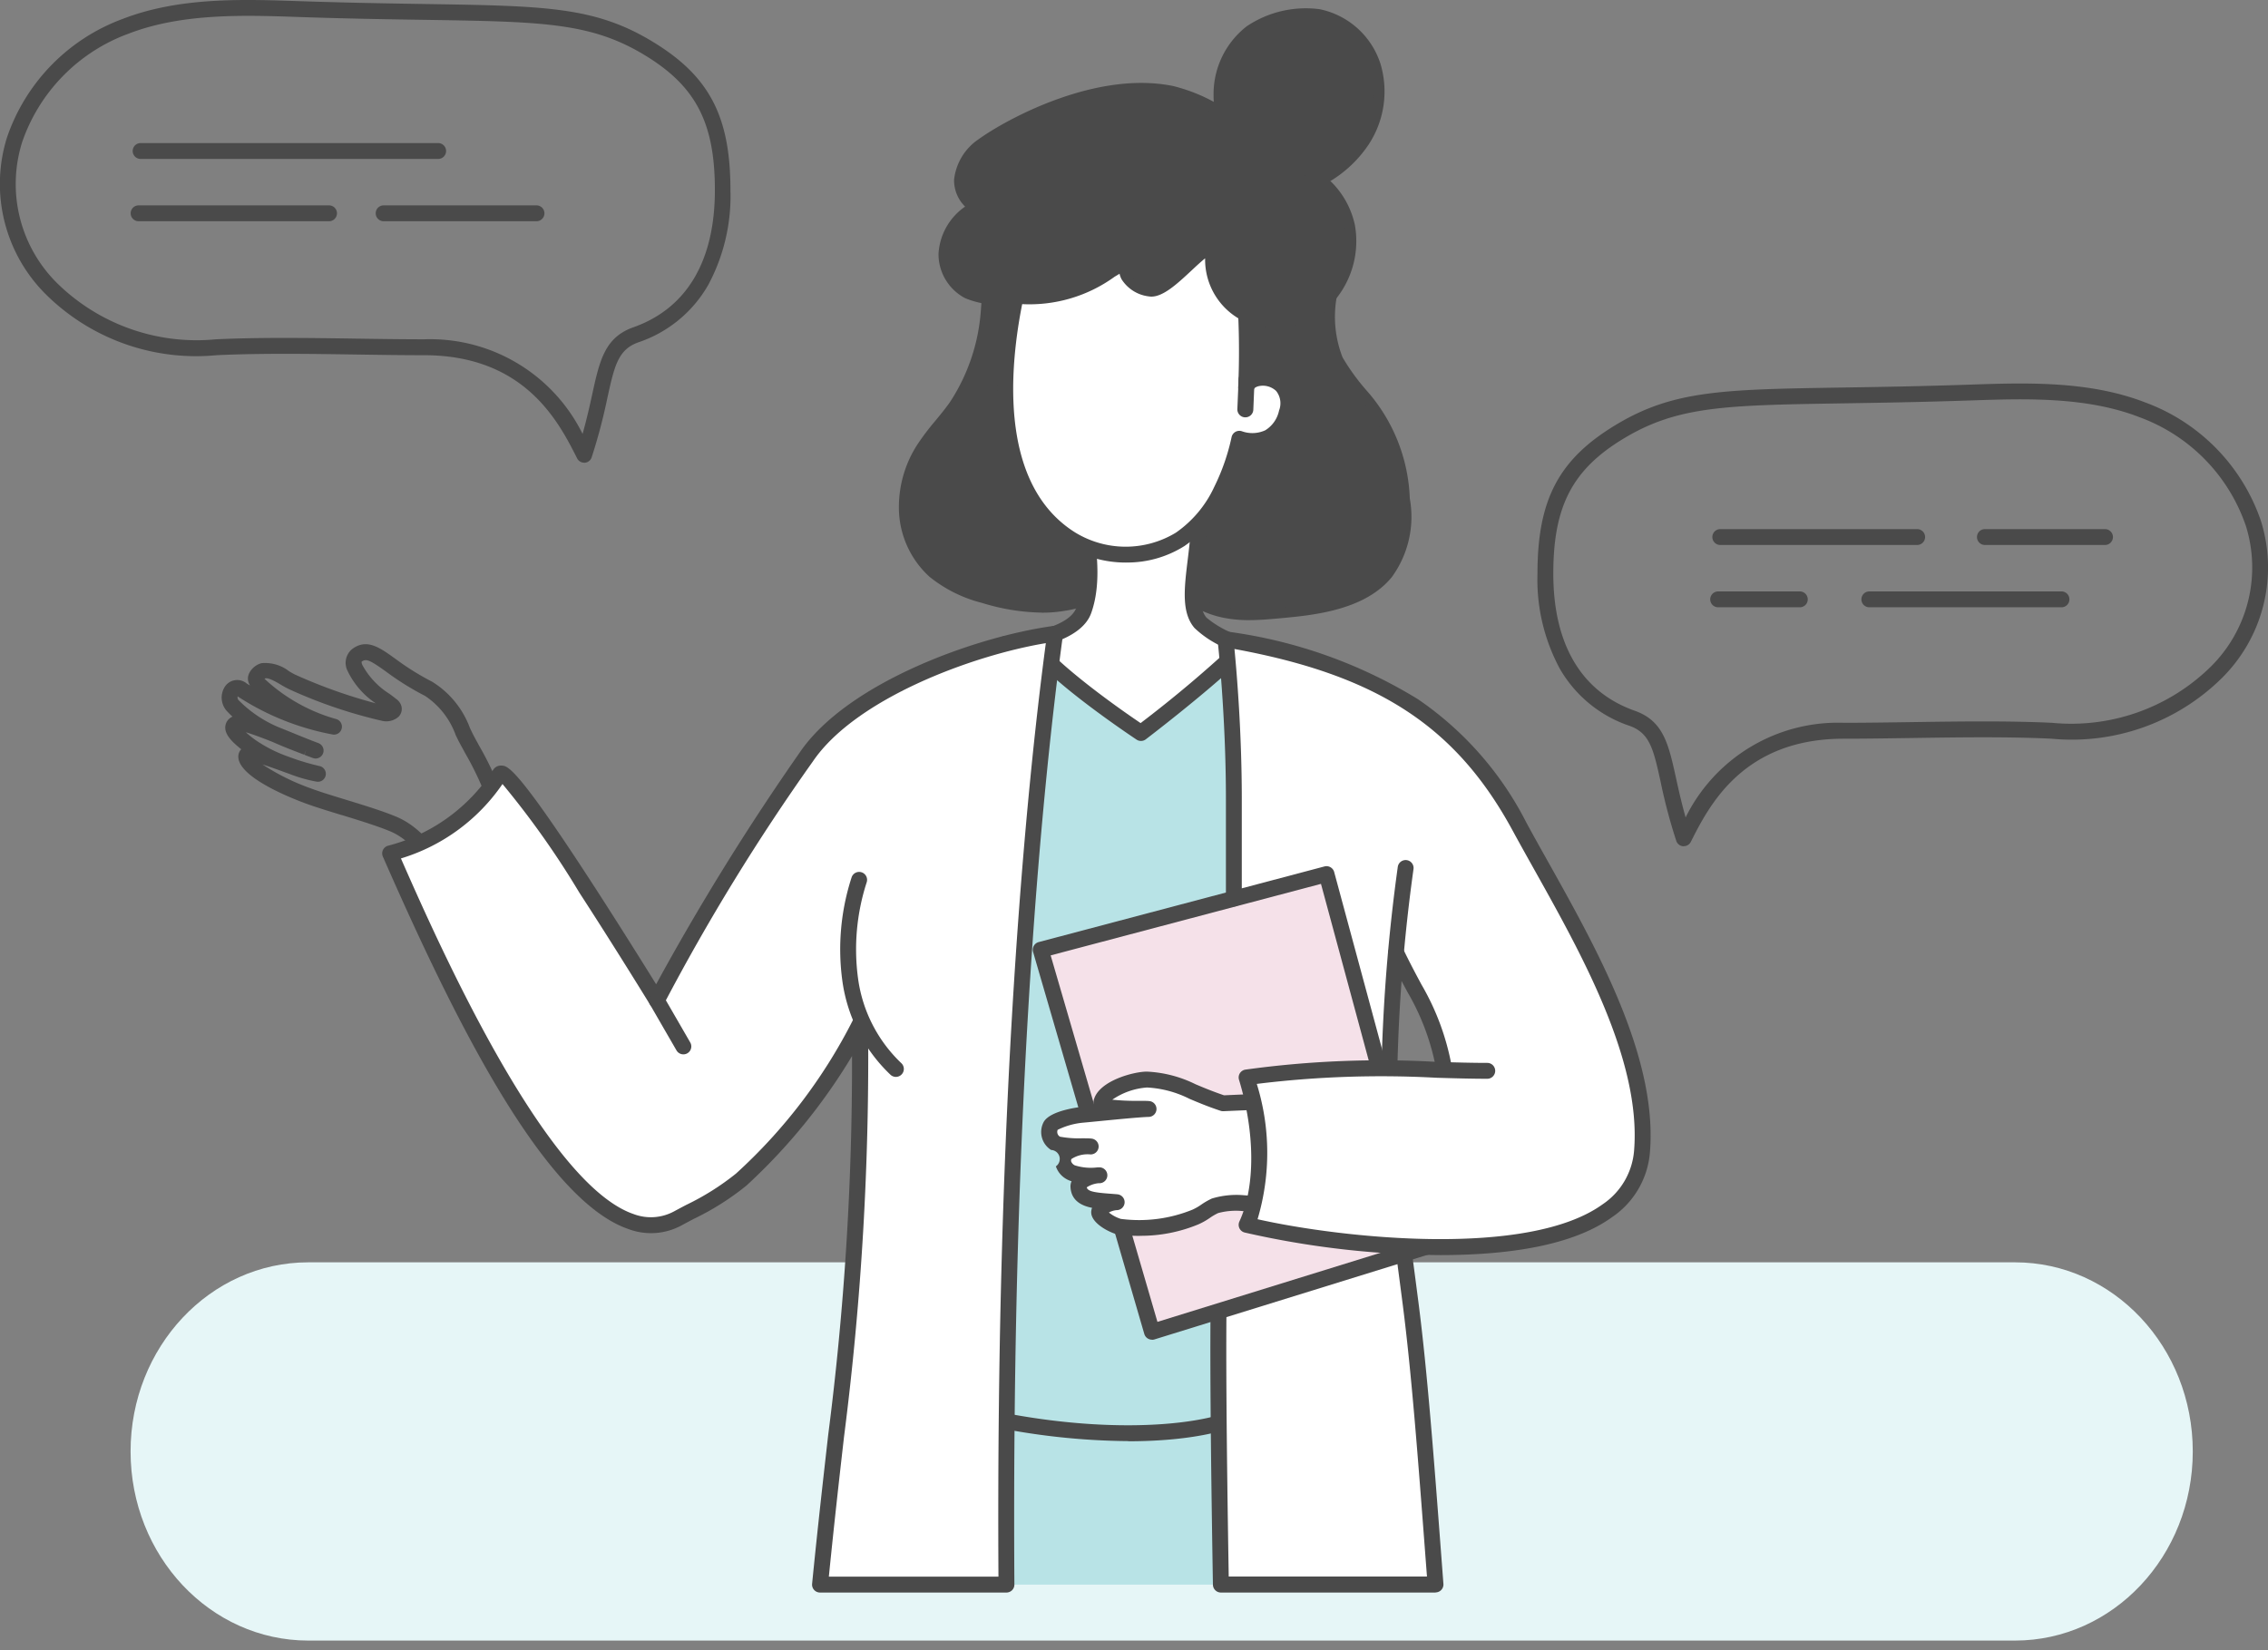 <svg id="그룹_12906" data-name="그룹 12906" xmlns="http://www.w3.org/2000/svg" xmlns:xlink="http://www.w3.org/1999/xlink" width="120.297" height="87.545" viewBox="0 0 120.297 87.545">
  <rect x="0" y="0" width="120.297" height="87.545" fill="#808080" stroke="none"/>
  <defs>
    <clipPath id="clip-path">
      <rect id="사각형_5148" data-name="사각형 5148" width="120.297" height="87.545" fill="none"/>
    </clipPath>
  </defs>
  <g id="그룹_12905" data-name="그룹 12905" clip-path="url(#clip-path)">
    <path id="패스_5188" data-name="패스 5188" d="M103.483,606.244H12.96c-5.208,0-9.428,4.495-9.426,10.036s4.221,10.027,9.426,10.029h90.522c5.208,0,9.431-4.488,9.433-10.029s-4.219-10.034-9.426-10.036Z" transform="translate(3.392 -539.281)" fill="#e6f6f7"/>
    <path id="패스_5189" data-name="패스 5189" d="M744.18,209.665h-.01a.143.143,0,0,1-.126-.1,28.832,28.832,0,0,1-.822-3.1c-.389-1.767-.6-2.74-1.832-3.175a6.463,6.463,0,0,1-3.551-2.917,9.7,9.7,0,0,1-1.142-4.889c0-3.805,1.081-5.876,3.989-7.639,3-1.816,5.6-1.857,11.9-1.957,1.934-.03,4.127-.065,6.807-.155,2.923-.1,6.235-.21,9.166.928a9.934,9.934,0,0,1,5.972,6.112,7.975,7.975,0,0,1-2.026,8.074,11.072,11.072,0,0,1-8.818,3.115c-2.362-.111-4.962-.073-7.477-.035-1.238.018-2.408.036-3.536.036-5.529,0-7.375,3.658-8.367,5.624a.143.143,0,0,1-.128.079m-3.418-21.7.074.122c-2.807,1.7-3.851,3.707-3.851,7.394,0,3.888,1.557,6.494,4.5,7.536,1.379.488,1.619,1.578,2.016,3.384.167.758.37,1.684.706,2.744,1.006-1.964,3.058-5.472,8.466-5.472,1.126,0,2.295-.017,3.532-.035,2.519-.037,5.124-.076,7.495.036a10.813,10.813,0,0,0,8.609-3.038,7.683,7.683,0,0,0,1.948-7.779,9.645,9.645,0,0,0-5.8-5.93c-2.877-1.116-6.158-1.006-9.053-.908-2.683.09-4.877.125-6.812.155-6.243.1-8.827.139-11.756,1.915Z" transform="translate(-654.87 -165.052)" fill="#4a4a4a"/>
    <path id="패스_5190" data-name="패스 5190" d="M741.959,207.72l-.036,0a.417.417,0,0,1-.363-.286,29,29,0,0,1-.829-3.129c-.38-1.726-.57-2.591-1.654-2.974a6.733,6.733,0,0,1-3.7-3.04,9.967,9.967,0,0,1-1.179-5.027c0-3.919,1.117-6.054,4.123-7.877,3.059-1.855,5.688-1.9,12.039-2,1.933-.03,4.122-.065,6.8-.155,2.949-.1,6.291-.212,9.276.946a10.212,10.212,0,0,1,6.136,6.288,8.258,8.258,0,0,1-2.1,8.359,11.328,11.328,0,0,1-9.021,3.189c-2.353-.111-4.948-.072-7.458-.035-1.246.018-2.414.036-3.542.036-5.359,0-7.154,3.559-8.119,5.471a.419.419,0,0,1-.376.231m-3.2-21.617,0,0c-2.71,1.643-3.718,3.583-3.718,7.157,0,3.76,1.493,6.275,4.317,7.274,1.524.539,1.791,1.751,2.195,3.585.129.587.284,1.288.506,2.073a9.015,9.015,0,0,1,8.395-5.018c1.122,0,2.287-.017,3.52-.035,2.532-.037,5.141-.076,7.52.036a10.557,10.557,0,0,0,8.406-2.964,7.4,7.4,0,0,0,1.872-7.493,9.365,9.365,0,0,0-5.637-5.754c-2.825-1.1-6.075-.986-8.943-.89-2.682.09-4.876.125-6.811.155-6.193.1-8.756.138-11.619,1.873" transform="translate(-652.649 -162.829)" fill="#4a4a4a"/>
    <path id="패스_5191" data-name="패스 5191" d="M953.08,255.489H946.71a.143.143,0,1,1,0-.287h6.369a.143.143,0,1,1,0,.287" transform="translate(-841.429 -226.856)" fill="#4a4a4a"/>
    <path id="패스_5192" data-name="패스 5192" d="M950.857,253.543h-6.369a.421.421,0,0,1,0-.842h6.369a.421.421,0,1,1,0,.842" transform="translate(-839.206 -224.633)" fill="#4a4a4a"/>
    <path id="패스_5193" data-name="패스 5193" d="M901.713,285.246H891.522a.143.143,0,1,1,0-.287h10.191a.143.143,0,1,1,0,.287" transform="translate(-792.371 -253.308)" fill="#4a4a4a"/>
    <path id="패스_5194" data-name="패스 5194" d="M899.491,283.3H889.3a.421.421,0,0,1,0-.842h10.191a.421.421,0,1,1,0,.842" transform="translate(-790.148 -251.085)" fill="#4a4a4a"/>
    <path id="패스_5195" data-name="패스 5195" d="M830.786,255.489H820.344a.143.143,0,1,1,0-.287h10.442a.143.143,0,1,1,0,.287" transform="translate(-729.099 -226.856)" fill="#4a4a4a"/>
    <path id="패스_5196" data-name="패스 5196" d="M828.564,253.543H818.122a.421.421,0,1,1,0-.842h10.442a.421.421,0,1,1,0,.842" transform="translate(-726.876 -224.633)" fill="#4a4a4a"/>
    <path id="패스_5197" data-name="패스 5197" d="M823.664,285.246h-4.331a.143.143,0,1,1,0-.287h4.331a.143.143,0,1,1,0,.287" transform="translate(-728.2 -253.308)" fill="#4a4a4a"/>
    <path id="패스_5198" data-name="패스 5198" d="M821.442,283.3h-4.331a.421.421,0,0,1,0-.842h4.331a.421.421,0,0,1,0,.842" transform="translate(-725.978 -251.085)" fill="#4a4a4a"/>
    <path id="패스_5199" data-name="패스 5199" d="M33.2,26.49a.144.144,0,0,1-.128-.079c-.992-1.965-2.837-5.624-8.367-5.624-1.128,0-2.3-.017-3.536-.036-2.515-.037-5.115-.076-7.477.035a11.071,11.071,0,0,1-8.818-3.115A7.975,7.975,0,0,1,2.853,9.6,9.934,9.934,0,0,1,8.824,3.486c2.931-1.137,6.244-1.026,9.166-.928,2.68.09,4.873.125,6.807.155,6.3.1,8.9.14,11.9,1.957,2.908,1.764,3.989,3.834,3.989,7.639A9.7,9.7,0,0,1,39.545,17.2a6.462,6.462,0,0,1-3.551,2.917c-1.229.435-1.443,1.408-1.832,3.175a28.818,28.818,0,0,1-.821,3.1.143.143,0,0,1-.126.1H33.2M17.34,20.427c1.274,0,2.567.019,3.838.038,1.237.018,2.406.036,3.532.036,5.408,0,7.46,3.508,8.466,5.472.336-1.06.54-1.986.706-2.744.4-1.806.637-2.9,2.016-3.384,2.945-1.042,4.5-3.647,4.5-7.536,0-3.688-1.044-5.692-3.851-7.394C33.62,3.139,31.036,3.1,24.793,3c-1.936-.03-4.129-.065-6.812-.155-2.9-.1-6.176-.208-9.053.908a9.645,9.645,0,0,0-5.8,5.93,7.683,7.683,0,0,0,1.948,7.779A10.813,10.813,0,0,0,13.683,20.5c1.174-.055,2.406-.074,3.657-.074" transform="translate(-2.218 -2.223)" fill="#4a4a4a"/>
    <path id="패스_5200" data-name="패스 5200" d="M30.987,24.546a.419.419,0,0,1-.376-.231c-.965-1.912-2.76-5.471-8.119-5.471-1.131,0-2.3-.017-3.54-.036-2.51-.037-5.106-.075-7.46.035a11.327,11.327,0,0,1-9.021-3.189A8.258,8.258,0,0,1,.37,7.294,10.213,10.213,0,0,1,6.506,1.005C9.49-.152,12.831-.04,15.78.059c2.684.09,4.873.125,6.8.155,6.352.1,8.98.141,12.04,2,3.006,1.823,4.123,3.957,4.123,7.877a9.966,9.966,0,0,1-1.179,5.028,6.732,6.732,0,0,1-3.7,3.04c-1.083.383-1.274,1.249-1.653,2.973a29.116,29.116,0,0,1-.829,3.13.42.42,0,0,1-.369.286ZM15.122,17.927c1.272,0,2.572.019,3.829.038H19c1.225.018,2.382.035,3.5.035a9.015,9.015,0,0,1,8.4,5.018c.223-.785.377-1.485.506-2.072.4-1.835.671-3.047,2.195-3.586,2.824-1,4.317-3.514,4.317-7.274,0-3.573-1.008-5.513-3.717-7.157-2.865-1.737-5.427-1.777-11.616-1.875C20.636,1.026,18.443.991,15.754.9,12.884.8,9.633.7,6.811,1.79A9.365,9.365,0,0,0,1.174,7.544a7.4,7.4,0,0,0,1.872,7.493A10.558,10.558,0,0,0,11.453,18c1.058-.05,2.258-.074,3.669-.074" transform="translate(0 -0.001)" fill="#4a4a4a"/>
    <path id="패스_5201" data-name="패스 5201" d="M190.16,100.866h-8.107a.143.143,0,0,1,0-.287h8.107a.143.143,0,1,1,0,.287" transform="translate(-161.705 -89.407)" fill="#4a4a4a"/>
    <path id="패스_5202" data-name="패스 5202" d="M187.938,98.92h-8.107a.421.421,0,1,1,0-.842h8.107a.421.421,0,1,1,0,.842" transform="translate(-159.482 -87.184)" fill="#4a4a4a"/>
    <path id="패스_5203" data-name="패스 5203" d="M81.792,71.107H66.01a.143.143,0,0,1,0-.287H81.792a.143.143,0,1,1,0,.287" transform="translate(-58.551 -62.954)" fill="#4a4a4a"/>
    <path id="패스_5204" data-name="패스 5204" d="M79.569,69.162H63.788a.421.421,0,0,1,0-.842H79.569a.421.421,0,0,1,0,.842" transform="translate(-56.329 -60.731)" fill="#4a4a4a"/>
    <path id="패스_5205" data-name="패스 5205" d="M75.1,100.866H65a.143.143,0,1,1,0-.287H75.1a.143.143,0,1,1,0,.287" transform="translate(-57.651 -89.407)" fill="#4a4a4a"/>
    <path id="패스_5206" data-name="패스 5206" d="M72.88,98.92h-10.1a.421.421,0,1,1,0-.842h10.1a.421.421,0,1,1,0,.842" transform="translate(-55.428 -87.184)" fill="#4a4a4a"/>
    <path id="패스_5207" data-name="패스 5207" d="M425.754,619.739h24.941c-.923-5.522-1.76-11.024-2.24-16.333-7.526.593-14.91,1.238-21.819-.792.056,5.632-.434,11.375-.882,17.125" transform="translate(-378.464 -535.68)" fill="#b8e3e6"/>
    <path id="패스_5208" data-name="패스 5208" d="M123.093,328.2a1.437,1.437,0,0,1-.447-.071c-.552-.18-.972-1.242-1.553-2.713-.836-2.117-1.982-5.015-3.993-5.857-.687-.288-1.658-.586-2.6-.874-.732-.225-1.423-.437-1.966-.638-.034-.013-3.394-1.271-3.32-2.225a.263.263,0,0,1,.121-.206.576.576,0,0,1,.372-.052c-.1-.063-.188-.127-.275-.193-.678-.514-.95-.849-.908-1.12a.382.382,0,0,1,.287-.3,1.14,1.14,0,0,1,.588.045,5.509,5.509,0,0,1-.893-.782.793.793,0,0,1-.069-.9.517.517,0,0,1,.791-.112l.045.029a17.27,17.27,0,0,0,2.57,1.293,5.535,5.535,0,0,1-2.08-1.648.359.359,0,0,1,0-.336.758.758,0,0,1,.462-.38,1.844,1.844,0,0,1,1.262.4,4.385,4.385,0,0,0,.4.217,25.048,25.048,0,0,0,4.816,1.635.449.449,0,0,0,.331-.066c.012-.012.012-.018.009-.028s-.048-.054-.069-.07c-.112-.088-.227-.175-.342-.262A4.562,4.562,0,0,1,115,311.216a.673.673,0,0,1,.138-.846c.609-.456,1.151-.068,1.972.519a14.159,14.159,0,0,0,1.994,1.242,4.651,4.651,0,0,1,1.875,2.334c.071.147.137.286.2.4.095.179.193.358.294.541a16.913,16.913,0,0,1,1.291,2.8,30.934,30.934,0,0,0,2.673,5.481c.586.873.147,2.441-.617,3.452a2.273,2.273,0,0,1-1.726,1.057m-.358-.344c.859.279,1.584-.527,1.855-.886.789-1.044,1.061-2.444.607-3.119a31.3,31.3,0,0,1-2.705-5.547,16.66,16.66,0,0,0-1.271-2.757c-.1-.185-.2-.365-.3-.545-.064-.122-.132-.263-.2-.413a4.427,4.427,0,0,0-1.745-2.2,14.412,14.412,0,0,1-2.032-1.265c-.849-.607-1.21-.841-1.634-.523-.177.133-.092.4-.047.5a4.349,4.349,0,0,0,1.544,1.653c.116.088.232.176.346.265a.415.415,0,0,1,.172.238.309.309,0,0,1-.085.286.714.714,0,0,1-.588.147,25.359,25.359,0,0,1-4.881-1.655,4.634,4.634,0,0,1-.425-.232c-.354-.208-.756-.444-1.044-.369a.477.477,0,0,0-.287.247c0,.006-.005.031.015.078.261.6,2.546,2.021,4.013,2.363a.143.143,0,0,1-.055.281,13.584,13.584,0,0,1-4.858-1.929l-.057-.037c-.157-.1-.254-.154-.4.045a.514.514,0,0,0,.051.537,6.857,6.857,0,0,0,2.291,1.547q.339.135.724.293c.33.135.648.264.941.379l.407.156a.143.143,0,0,1-.1.268c-.13-.048-.267-.1-.41-.156l-.033-.013c-.553-.21-1.113-.423-1.652-.667a6.387,6.387,0,0,0-1.98-.606c-.035.012-.094.038-.1.072-.008.051.026.262.8.847a7.68,7.68,0,0,0,1.85.959l.427.154a13.174,13.174,0,0,0,1.3.371.143.143,0,0,1-.049.282,7.642,7.642,0,0,1-1.394-.4q-.168-.058-.337-.121l-.11-.04a5.924,5.924,0,0,0-1.8-.5c-.013.453,1.6,1.358,3.134,1.926.535.2,1.222.41,1.95.633.946.29,1.923.591,2.624.884,2.123.889,3.294,3.852,4.149,6.017.489,1.238.951,2.408,1.375,2.546" transform="translate(-96.299 -275.718)" fill="#4a4a4a"/>
    <path id="패스_5209" data-name="패스 5209" d="M120.881,326.22a1.724,1.724,0,0,1-.533-.085c-.676-.22-1.093-1.276-1.725-2.875-.818-2.071-1.939-4.907-3.842-5.7-.675-.282-1.639-.579-2.571-.865l-.014,0c-.73-.224-1.42-.436-1.967-.639-.842-.313-3.584-1.42-3.5-2.507a.544.544,0,0,1,.154-.342c-.56-.444-.906-.835-.841-1.25a.631.631,0,0,1,.376-.479q-.171-.158-.324-.326a1.07,1.07,0,0,1-.085-1.256.782.782,0,0,1,1.166-.176l.034.022.136.081a.937.937,0,0,1-.043-.086.632.632,0,0,1,.014-.585,1.038,1.038,0,0,1,.631-.51,2.057,2.057,0,0,1,1.474.428c.14.082.268.157.37.2a27.371,27.371,0,0,0,4.225,1.5,4.287,4.287,0,0,1-1.483-1.7.945.945,0,0,1,.228-1.175c.772-.579,1.447-.1,2.3.515a13.953,13.953,0,0,0,1.957,1.22,4.87,4.87,0,0,1,2,2.462c.066.137.134.279.194.393.091.173.186.346.283.523l.008.015a17.144,17.144,0,0,1,1.31,2.843,30.6,30.6,0,0,0,2.641,5.417c.68,1.013.185,2.7-.625,3.774a2.546,2.546,0,0,1-1.947,1.168m-12.865-12.208a11.821,11.821,0,0,0,2.506,1.247c.528.2,1.212.406,1.935.628.951.292,1.935.594,2.649.893,2.231.934,3.427,3.961,4.3,6.171.36.91.9,2.286,1.2,2.383h0c.689.224,1.312-.478,1.548-.79.711-.941.985-2.222.6-2.8a31.68,31.68,0,0,1-2.737-5.61,16.434,16.434,0,0,0-1.252-2.714c-.1-.187-.2-.368-.3-.55-.069-.13-.14-.278-.209-.422a4.218,4.218,0,0,0-1.619-2.073,14.653,14.653,0,0,1-2.069-1.288c-.883-.632-1.066-.706-1.305-.527a.493.493,0,0,0,.043.174,4.147,4.147,0,0,0,1.455,1.539c.121.092.237.179.35.268a.686.686,0,0,1,.273.4.587.587,0,0,1-.159.537.985.985,0,0,1-.837.225,25.647,25.647,0,0,1-4.944-1.675,4.847,4.847,0,0,1-.451-.245c-.262-.154-.657-.386-.834-.34a.1.1,0,0,0-.042.022A9.218,9.218,0,0,0,111.9,311.6a.421.421,0,0,1-.159.826,13.84,13.84,0,0,1-4.959-1.965l-.068-.044-.023-.015a.283.283,0,0,0,.029.178,6.516,6.516,0,0,0,2.195,1.478q.337.134.72.291c.329.134.646.263.937.378l.406.155a.421.421,0,0,1-.3.788c-.132-.049-.27-.1-.415-.158l-.023-.009.086-.265-.1.26c-.547-.208-1.113-.423-1.657-.669-.736-.293-1.176-.446-1.441-.523.1.094.242.212.436.359a7.368,7.368,0,0,0,1.78.921l.421.151a12.814,12.814,0,0,0,1.273.362.421.421,0,0,1-.143.829,7.827,7.827,0,0,1-1.455-.413c-.112-.039-.227-.08-.341-.123l-.108-.039c-.231-.084-.628-.228-.977-.339m1.633-2.731.11.042-.1-.056Zm-1.6-1.717h0" transform="translate(-94.087 -273.461)" fill="#4a4a4a"/>
    <path id="패스_5210" data-name="패스 5210" d="M560.9,102.783c-.464,1.336-.713,3.35,0,4.6,1.347,2.376,3.009,2.659,3.53,7.377.584,5.289-3.691,5.784-6.716,6.057a10.226,10.226,0,0,1-2.7-.005,4.779,4.779,0,0,1-3.3-2.229,5.4,5.4,0,0,1-.411-3.806c.652-3.092,2.892-5.866,3.009-9.01.066-1.777-.51-3.744.623-5.208a3.64,3.64,0,0,1,4.055-1c1.385.563,2.3,2.094,1.911,3.223" transform="translate(-489.923 -88.285)" fill="#4a4a4a"/>
    <path id="패스_5211" data-name="패스 5211" d="M553.963,118.934a6.871,6.871,0,0,1-1.21-.1,5.088,5.088,0,0,1-3.492-2.365,5.66,5.66,0,0,1-.441-4,19.51,19.51,0,0,1,1.448-3.93,13.674,13.674,0,0,0,1.555-5.034c.017-.472-.013-.972-.042-1.456-.081-1.359-.166-2.764.722-3.911a3.9,3.9,0,0,1,4.379-1.083c1.544.628,2.511,2.3,2.068,3.571a5.928,5.928,0,0,0-.025,4.371,11.535,11.535,0,0,0,1.224,1.7,9.123,9.123,0,0,1,2.341,5.782,5.438,5.438,0,0,1-.954,4.172c-1.455,1.78-4.2,2.028-6.014,2.192-.544.049-1.058.09-1.56.09m1.518-21.588a3.254,3.254,0,0,0-2.539,1.132c-.76.982-.686,2.224-.607,3.538.03.5.061,1.012.042,1.51a14.288,14.288,0,0,1-1.6,5.242,19.107,19.107,0,0,0-1.41,3.815,5.221,5.221,0,0,0,.381,3.612,4.52,4.52,0,0,0,3.106,2.093,9.93,9.93,0,0,0,2.623,0c1.723-.156,4.326-.391,5.634-1.99a4.849,4.849,0,0,0,.832-3.76,8.656,8.656,0,0,0-2.218-5.49,12,12,0,0,1-1.278-1.78c-.725-1.278-.531-3.345-.016-4.827.338-.974-.514-2.371-1.753-2.875a3.172,3.172,0,0,0-1.192-.224" transform="translate(-487.713 -86.037)" fill="#4a4a4a"/>
    <path id="패스_5212" data-name="패스 5212" d="M584.409,15.179a1.878,1.878,0,0,1-1.431-1.085,6.344,6.344,0,0,1-.994-3.56A4.288,4.288,0,0,1,583.625,7.3a5.346,5.346,0,0,1,3.669-.856,4,4,0,0,1,3,2.7,4.857,4.857,0,0,1-.606,4.059,6.218,6.218,0,0,1-3.347,2.467c-.791.251-1.625.364-1.93-.492" transform="translate(-517.335 -5.675)" fill="#4a4a4a"/>
    <path id="패스_5213" data-name="패스 5213" d="M583.178,13.911A1.215,1.215,0,0,1,582,13.226a2.212,2.212,0,0,1-1.478-1.2A6.582,6.582,0,0,1,579.484,8.3a4.553,4.553,0,0,1,1.755-3.447,5.619,5.619,0,0,1,3.881-.906,4.3,4.3,0,0,1,3.214,2.892,5.116,5.116,0,0,1-.637,4.3,6.464,6.464,0,0,1-3.5,2.581,3.45,3.45,0,0,1-1.022.193m1.212-9.467a5.144,5.144,0,0,0-1.153.141,4.53,4.53,0,0,0-1.67.719,3.993,3.993,0,0,0-1.529,3.027,6.108,6.108,0,0,0,.954,3.4c.383.631.785.951,1.194.951h.2l.066.184c.137.385.425.69,1.585.321a5.906,5.906,0,0,0,3.2-2.354,4.555,4.555,0,0,0,.575-3.823A3.727,3.727,0,0,0,585.023,4.5a3.637,3.637,0,0,0-.633-.053" transform="translate(-515.113 -3.457)" fill="#4a4a4a"/>
    <path id="패스_5214" data-name="패스 5214" d="M436.033,88.432a31.353,31.353,0,0,1,.022,5.232,10.5,10.5,0,0,1-1.68,4.9c-.529.758-1.189,1.419-1.691,2.194a5.823,5.823,0,0,0-.963,3.469,4.717,4.717,0,0,0,1.516,3.229,6.917,6.917,0,0,0,2.685,1.334,9.484,9.484,0,0,0,4.306.4,4.9,4.9,0,0,0,3.5-2.347,7.413,7.413,0,0,0,.669-2.62,29.392,29.392,0,0,0,.018-8.852A13.063,13.063,0,0,0,440.3,87.7a3.335,3.335,0,0,0-2.367-.981c-.874.087-1.939.994-1.9,1.711" transform="translate(-383.761 -77.08)" fill="#4a4a4a"/>
    <path id="패스_5215" data-name="패스 5215" d="M436.8,107.355a11.256,11.256,0,0,1-3.176-.516,7.248,7.248,0,0,1-2.791-1.393,4.976,4.976,0,0,1-1.609-3.421,6.1,6.1,0,0,1,1.007-3.636,13.41,13.41,0,0,1,.932-1.224c.26-.316.529-.642.764-.978a10.151,10.151,0,0,0,1.632-4.775,31.264,31.264,0,0,0-.023-5.186c-.055-.916,1.162-1.906,2.145-2a3.505,3.505,0,0,1,2.574,1.045,13.329,13.329,0,0,1,4.215,7.838,29.8,29.8,0,0,1-.016,8.936,7.636,7.636,0,0,1-.7,2.717,5.155,5.155,0,0,1-3.7,2.49,7.21,7.21,0,0,1-1.257.107m-.889-22.589q-.087,0-.173.009c-.74.074-1.678.882-1.646,1.418a31.672,31.672,0,0,1,.021,5.279,10.7,10.7,0,0,1-1.729,5.033c-.247.355-.524.69-.791,1.014a13,13,0,0,0-.895,1.172,5.546,5.546,0,0,0-.918,3.3,4.416,4.416,0,0,0,1.423,3.038,6.74,6.74,0,0,0,2.579,1.276,9.14,9.14,0,0,0,4.179.4,4.6,4.6,0,0,0,3.305-2.2,7.191,7.191,0,0,0,.638-2.523,29.3,29.3,0,0,0,.021-8.768,12.777,12.777,0,0,0-4.027-7.514,3.2,3.2,0,0,0-1.987-.925" transform="translate(-381.54 -74.857)" fill="#4a4a4a"/>
    <path id="패스_5216" data-name="패스 5216" d="M483.973,235.4c.308,1.676.973,4.307.274,6.241-.564,1.562-4.154,1.772-4.154,1.772s1.295,5.9,5.153,6.724c6.664,1.43,8.446-6.5,8.446-6.5a5.679,5.679,0,0,1-3.25-1.342c-.82-.948-.191-2.948-.091-5.059a.478.478,0,0,0-.05-.3.509.509,0,0,0-.215-.152c-2.275-1.076-3.323-1.078-6.112-1.387" transform="translate(-426.768 -209.257)" fill="#fff"/>
    <path id="패스_5217" data-name="패스 5217" d="M485.641,249.309a7.488,7.488,0,0,1-1.573-.174c-3.9-.837-5.209-6.589-5.262-6.833a.143.143,0,0,1,.132-.174c.035,0,3.5-.222,4.028-1.678.6-1.66.164-3.885-.154-5.51-.045-.231-.088-.451-.126-.656a.143.143,0,0,1,.036-.124.145.145,0,0,1,.121-.045c.322.036.621.067.9.1a13.328,13.328,0,0,1,5.256,1.3.635.635,0,0,1,.272.2.609.609,0,0,1,.075.383c-.029.62-.1,1.222-.174,1.8-.166,1.359-.309,2.532.23,3.155a5.57,5.57,0,0,0,3.154,1.294.143.143,0,0,1,.128.174,11.868,11.868,0,0,1-1.747,3.837,6.41,6.41,0,0,1-5.3,2.945m-6.516-6.908c.243.944,1.634,5.73,5,6.453a5.986,5.986,0,0,0,6.57-2.65,11.865,11.865,0,0,0,1.666-3.585,5.47,5.47,0,0,1-3.179-1.373c-.622-.72-.472-1.951-.3-3.378.07-.576.143-1.173.172-1.782a.371.371,0,0,0-.026-.209.418.418,0,0,0-.157-.1,13.109,13.109,0,0,0-5.163-1.277l-.711-.076c.028.148.059.3.09.463.325,1.658.769,3.928.143,5.663-.523,1.449-3.369,1.789-4.11,1.853" transform="translate(-425.62 -208.111)" fill="#4a4a4a"/>
    <path id="패스_5218" data-name="패스 5218" d="M483.419,247.365a7.8,7.8,0,0,1-1.631-.18c-4.075-.874-5.42-6.793-5.475-7.045a.421.421,0,0,1,.387-.511c.922-.056,3.4-.433,3.783-1.495.574-1.588.146-3.769-.166-5.362-.046-.237-.089-.456-.126-.66a.421.421,0,0,1,.457-.495l.868.093.036,0a13.538,13.538,0,0,1,5.346,1.328.892.892,0,0,1,.383.3.869.869,0,0,1,.123.553c-.03.63-.1,1.237-.175,1.824-.158,1.293-.294,2.409.165,2.94a5.331,5.331,0,0,0,2.969,1.2.421.421,0,0,1,.374.512,12.136,12.136,0,0,1-1.791,3.937,6.7,6.7,0,0,1-5.523,3.062m-6.162-6.943c.4,1.373,1.773,5.309,4.707,5.939a5.727,5.727,0,0,0,6.285-2.539,11.562,11.562,0,0,0,1.538-3.2,5.311,5.311,0,0,1-3.035-1.42c-.7-.813-.546-2.1-.364-3.593.07-.571.142-1.162.17-1.762,0-.013,0-.025,0-.036l-.026-.012a12.892,12.892,0,0,0-5.073-1.251l-.338-.036.018.094c.331,1.689.784,4,.131,5.81-.514,1.424-2.9,1.87-4.017,2" transform="translate(-423.398 -205.889)" fill="#4a4a4a"/>
    <path id="패스_5219" data-name="패스 5219" d="M492.824,96.253a44.85,44.85,0,0,1,.041,4.642c.259-.924,2.708-.642,2.152,1.341a1.838,1.838,0,0,1-2.513,1.388,11.7,11.7,0,0,1-.946,2.724,6.476,6.476,0,0,1-2.194,2.613,5.578,5.578,0,0,1-5.806-.019c-5.489-3.462-2.937-13.1-2.433-14.815a6.306,6.306,0,0,1,7.041-3.58,7.032,7.032,0,0,1,4.658,5.706" transform="translate(-426.768 -80.347)" fill="#fff"/>
    <path id="패스_5220" data-name="패스 5220" d="M485.36,108.784a5.685,5.685,0,0,1-3.019-.848c-5.534-3.49-3.048-13.088-2.494-14.977a.138.138,0,0,1,.009-.023,7.351,7.351,0,0,1,2.586-2.891,6.01,6.01,0,0,1,4.615-.766,7.139,7.139,0,0,1,4.77,5.84c.067,1.49.118,2.848.064,4.2a1.084,1.084,0,0,1,.349-.155,1.6,1.6,0,0,1,1.479.405,1.526,1.526,0,0,1,.3,1.58,1.962,1.962,0,0,1-2.545,1.529,11.669,11.669,0,0,1-.924,2.608,6.58,6.58,0,0,1-2.245,2.67,5.447,5.447,0,0,1-2.941.83m-5.241-15.732c-.551,1.882-2.972,11.268,2.375,14.642a5.417,5.417,0,0,0,5.651.02,6.3,6.3,0,0,0,2.144-2.557,11.476,11.476,0,0,0,.935-2.691.144.144,0,0,1,.069-.093.142.142,0,0,1,.115-.012,1.911,1.911,0,0,0,1.465-.071,1.873,1.873,0,0,0,.866-1.219,1.28,1.28,0,0,0-.224-1.3,1.305,1.305,0,0,0-1.2-.328.588.588,0,0,0-.448.366.143.143,0,0,1-.281-.047,44.324,44.324,0,0,0-.041-4.627h0a6.92,6.92,0,0,0-4.546-5.572,6.12,6.12,0,0,0-6.875,3.493" transform="translate(-425.628 -79.219)" fill="#4a4a4a"/>
    <path id="패스_5221" data-name="패스 5221" d="M483.165,106.836h0a6,6,0,0,1-3.167-.891c-5.7-3.6-3.177-13.368-2.612-15.29a.449.449,0,0,1,.025-.065,7.639,7.639,0,0,1,2.688-3.006,6.282,6.282,0,0,1,4.824-.8,7.46,7.46,0,0,1,4.987,6.1c.06,1.338.108,2.56.078,3.781a1.867,1.867,0,0,1,1.736.483A1.788,1.788,0,0,1,492.087,99a2.41,2.41,0,0,1-1.143,1.564,2.291,2.291,0,0,1-1.463.217,11.768,11.768,0,0,1-.883,2.4,6.848,6.848,0,0,1-2.342,2.779,5.684,5.684,0,0,1-3.091.874m-4.982-15.908c-.546,1.874-2.9,11.049,2.264,14.305a5.131,5.131,0,0,0,5.353.021,6.03,6.03,0,0,0,2.046-2.447,11.206,11.206,0,0,0,.912-2.626.421.421,0,0,1,.541-.31,1.638,1.638,0,0,0,1.247-.051,1.61,1.61,0,0,0,.73-1.05,1.05,1.05,0,0,0-.155-1.034,1.028,1.028,0,0,0-.936-.253c-.065.017-.22.067-.25.172a.421.421,0,0,1-.826-.138,43.9,43.9,0,0,0-.04-4.566h0v-.033a6.7,6.7,0,0,0-4.33-5.312,5.849,5.849,0,0,0-6.555,3.324" transform="translate(-423.433 -76.994)" fill="#4a4a4a"/>
    <path id="패스_5222" data-name="패스 5222" d="M593.517,181.853h-.006a.143.143,0,0,1-.137-.149l.066-1.582a.141.141,0,0,1,.149-.137.143.143,0,0,1,.137.149l-.066,1.582a.144.144,0,0,1-.143.137" transform="translate(-527.466 -159.992)" fill="#4a4a4a"/>
    <path id="패스_5223" data-name="패스 5223" d="M591.294,179.908h-.021a.421.421,0,0,1-.4-.438l.066-1.582a.425.425,0,0,1,.14-.3.413.413,0,0,1,.306-.1.42.42,0,0,1,.4.438l-.066,1.582a.42.42,0,0,1-.421.4m.2-2h0Z" transform="translate(-525.242 -157.77)" fill="#4a4a4a"/>
    <path id="패스_5224" data-name="패스 5224" d="M467.575,46.443a3.127,3.127,0,0,0-1.2-2.319,8.751,8.751,0,0,0-3.609-1.864c-3.935-.8-8.553,1.669-10.107,2.79-.907.654-1.891,2.18-.4,3.38-1.594.853-2.454,3.292-.314,4.577.7.42,2.024.24,2.837.271,2.73.1,3.782-.834,5.537-1.845-.284.609.334,1.289,1.279,1.443.908.147,2.56-2.094,3.272-2.266a3.347,3.347,0,0,0,1.773,3.579,3.952,3.952,0,0,0,4.294-.724c2.638-3.059.9-6.045-.945-6.949a2.551,2.551,0,0,0-2.413-.073" transform="translate(-400.608 -37.426)" fill="#4a4a4a"/>
    <path id="패스_5225" data-name="패스 5225" d="M466.008,52.588a3.968,3.968,0,0,1-1.711-.365,3.631,3.631,0,0,1-1.99-3.309c-.219.176-.477.417-.717.641-.784.731-1.594,1.487-2.262,1.379a1.987,1.987,0,0,1-1.452-.909,1.12,1.12,0,0,1-.107-.293l-.264.159a7.7,7.7,0,0,1-4.959,1.449c-.2-.007-.433,0-.682,0a4.532,4.532,0,0,1-2.288-.314,2.64,2.64,0,0,1-1.41-2.356,3.265,3.265,0,0,1,1.41-2.5,1.96,1.96,0,0,1-.585-1.422,2.977,2.977,0,0,1,1.283-2.14c1.484-1.072,6.233-3.67,10.325-2.837a9.035,9.035,0,0,1,3.745,1.935,3.674,3.674,0,0,1,1.264,2.129,2.791,2.791,0,0,1,2.281.215,4.569,4.569,0,0,1,2.362,3.1,4.89,4.89,0,0,1-1.329,4.28,3.921,3.921,0,0,1-2.913,1.158m-3-4.567-.088.428a3.086,3.086,0,0,0,1.622,3.273,3.651,3.651,0,0,0,3.963-.655,4.357,4.357,0,0,0,1.205-3.806,4,4,0,0,0-2.062-2.712,2.29,2.29,0,0,0-2.182-.067l-.393.168.006-.427a2.805,2.805,0,0,0-1.114-2.113,8.519,8.519,0,0,0-3.474-1.794c-3.9-.793-8.46,1.711-9.889,2.743a2.433,2.433,0,0,0-1.053,1.7A1.526,1.526,0,0,0,450.207,46l.326.263-.37.2a2.756,2.756,0,0,0-1.443,2.229,2.06,2.06,0,0,0,1.141,1.866,4.3,4.3,0,0,0,1.989.235c.258-.006.5-.012.716,0a7.165,7.165,0,0,0,4.65-1.369c.235-.142.478-.29.738-.439l.761-.439-.371.8a.463.463,0,0,0,.021.431,1.455,1.455,0,0,0,1.05.621c.4.065,1.205-.688,1.794-1.237a4.019,4.019,0,0,1,1.368-1.025Z" transform="translate(-398.386 -35.21)" fill="#4a4a4a"/>
    <path id="패스_5226" data-name="패스 5226" d="M453.587,305.349c.277,1.3,5.766,4.959,5.766,4.959a69.333,69.333,0,0,0,5.5-4.643c2.419,6.127,2.344,11.823,1.868,18.394-.367,5.051-2.431,10.079-1.627,15.079.211,1.312.938,5.935.082,6.95-.987,1.17-6.509,2.12-13.952.541-.514-.109-.311-2.614-.736-2.924a2.379,2.379,0,0,1-.74-1.268c-2.169-6.881-.488-14.289.092-21.48.437-5.423-.568-10.444,3.744-15.608" transform="translate(-398.838 -271.433)" fill="#b8e3e6"/>
    <path id="패스_5227" data-name="패스 5227" d="M457.559,346.456a36.447,36.447,0,0,1-7.486-.833c-.376-.08-.446-.8-.527-1.638a3.287,3.287,0,0,0-.264-1.311,2.508,2.508,0,0,1-.793-1.34c-1.7-5.388-1.041-11.161-.406-16.744.179-1.574.364-3.2.492-4.791.093-1.148.121-2.292.148-3.4.1-4.209.2-8.184,3.629-12.289a.143.143,0,0,1,.25.062c.213,1,4.048,3.759,5.62,4.813a67.877,67.877,0,0,0,5.408-4.569.143.143,0,0,1,.235.049c2.51,6.356,2.32,12.357,1.877,18.456a46.925,46.925,0,0,1-.884,5.658c-.612,3.086-1.245,6.278-.745,9.388.638,3.971.655,6.348.05,7.065-.652.772-3.077,1.422-6.606,1.422m-5.14-41.973c-3.212,3.962-3.307,7.832-3.408,11.925-.027,1.11-.055,2.259-.149,3.415-.128,1.593-.314,3.223-.493,4.8-.632,5.553-1.285,11.3.395,16.625a2.271,2.271,0,0,0,.688,1.195c.234.171.3.687.38,1.515.046.471.131,1.349.3,1.385,7.566,1.605,12.934.549,13.813-.493.309-.366.705-1.741-.114-6.835-.508-3.161.13-6.378.746-9.489a46.718,46.718,0,0,0,.879-5.624c.435-6,.625-11.9-1.779-18.128-1.939,1.9-5.328,4.476-5.363,4.5a.143.143,0,0,1-.166.005c-.213-.142-4.953-3.309-5.731-4.8" transform="translate(-397.714 -270.287)" fill="#4a4a4a"/>
    <path id="패스_5228" data-name="패스 5228" d="M455.333,344.508a37.064,37.064,0,0,1-7.543-.839c-.575-.122-.65-.9-.745-1.882a5.934,5.934,0,0,0-.176-1.132,2.774,2.774,0,0,1-.869-1.463c-1.716-5.444-1.056-11.247-.417-16.858.18-1.578.364-3.2.492-4.782.092-1.141.12-2.281.147-3.383.1-4.259.2-8.281,3.693-12.461a.418.418,0,0,1,.423-.139.424.424,0,0,1,.312.322c.144.679,2.8,2.811,5.338,4.528A65.384,65.384,0,0,0,461.21,302a.421.421,0,0,1,.689.143c2.531,6.411,2.341,12.446,1.9,18.578a47.071,47.071,0,0,1-.887,5.687c-.608,3.068-1.236,6.234-.744,9.3.661,4.111.657,6.5-.012,7.288-.78.924-3.456,1.52-6.818,1.52m-7.277-1.643c7.306,1.533,12.637.545,13.451-.42.175-.207.679-1.3-.176-6.611-.516-3.21.127-6.452.748-9.587a46.5,46.5,0,0,0,.875-5.59c.424-5.839.616-11.583-1.613-17.616-1.986,1.875-5.051,4.207-5.084,4.232a.421.421,0,0,1-.488.015c-.476-.317-4.4-2.959-5.6-4.554-2.92,3.786-3.012,7.514-3.108,11.456-.027,1.116-.056,2.267-.149,3.43-.129,1.6-.315,3.232-.494,4.809-.629,5.524-1.279,11.237.384,16.51a2.053,2.053,0,0,0,.587,1.054c.335.245.405.81.493,1.712a7.475,7.475,0,0,0,.174,1.159" transform="translate(-395.489 -268.061)" fill="#4a4a4a"/>
    <path id="패스_5229" data-name="패스 5229" d="M586.827,322.041c-.361-1.263-1.267-1.63-1.215-2.942.1-2.659.092-6.451-.143-10-.074-1.113-.3-3.751-.3-3.751s10.45.553,15,9c.456.846-.113,1.9-.477,2.792a4.922,4.922,0,0,1-1.281,2.032,6.85,6.85,0,0,1-3.09.992,1.12,1.12,0,0,0-.654.3,1.137,1.137,0,0,0-.2.456,18.04,18.04,0,0,0-.595,3.841c-.018.4.113,3.556-.007,3.938a5.377,5.377,0,0,1-1.47,1.844c-.588.223-.629-3.853-1.188-4.142a24.65,24.65,0,0,1-2.652-1.289,5.185,5.185,0,0,1-1.731-3.076" transform="translate(-520.172 -271.434)" fill="#fff"/>
    <path id="패스_5230" data-name="패스 5230" d="M209.063,353.1h9.888c-.183-28.1,1.8-44.713,2.581-50.441-4.207.564-10.816,3.039-13.193,6.533-5.982,8.793-7.932,12.923-7.932,12.923s-7.818-12.755-8.33-12.009a9.851,9.851,0,0,1-5.82,4.206c3.166,7.225,9.955,22.243,15.265,19.36a17.878,17.878,0,0,0,3.36-2.057,28.529,28.529,0,0,0,6.3-8.282c0,14.29-.894,17.369-2.123,29.767" transform="translate(-165.569 -269.042)" fill="#fff"/>
    <path id="패스_5231" data-name="패스 5231" d="M217.8,352.1h-9.888a.143.143,0,0,1-.143-.158c.308-3.108.6-5.649.852-7.891a156.749,156.749,0,0,0,1.27-21.229,29.694,29.694,0,0,1-6.067,7.756,13.991,13.991,0,0,1-2.74,1.731c-.215.114-.431.227-.645.344a3.128,3.128,0,0,1-2.6.18c-4.454-1.527-9.214-11.281-12.863-19.609a.143.143,0,0,1,.093-.2,9.682,9.682,0,0,0,5.739-4.149.207.207,0,0,1,.185-.094c.191,0,.638.016,4.587,6.094,1.631,2.51,3.2,5.045,3.662,5.794a122.261,122.261,0,0,1,7.827-12.708c2.485-3.653,9.269-6.055,13.293-6.594a.14.14,0,0,1,.121.041.144.144,0,0,1,.041.121c-1.037,7.608-2.75,24.275-2.58,50.421a.143.143,0,0,1-.143.144m-9.73-.287h9.585c-.161-25.87,1.52-42.445,2.558-50.13-3.991.579-10.51,2.921-12.907,6.445a112.68,112.68,0,0,0-7.921,12.9.143.143,0,0,1-.252.014c-.018-.03-1.839-3-3.755-5.95-3.338-5.141-4.165-5.914-4.363-6.012a9.924,9.924,0,0,1-5.711,4.176c2.179,4.971,7.771,17.638,12.627,19.3a2.851,2.851,0,0,0,2.371-.161c.215-.117.432-.231.648-.345a13.779,13.779,0,0,0,2.685-1.693,28.51,28.51,0,0,0,6.268-8.232.143.143,0,0,1,.274.059,158.225,158.225,0,0,1-1.272,21.895c-.251,2.2-.534,4.694-.836,7.729" transform="translate(-164.421 -267.893)" fill="#4a4a4a"/>
    <path id="패스_5232" data-name="패스 5232" d="M215.581,350.149h-9.888a.421.421,0,0,1-.419-.463c.308-3.11.6-5.652.853-7.895a154.52,154.52,0,0,0,1.264-20.1,30.986,30.986,0,0,1-5.6,6.87A14.2,14.2,0,0,1,199,330.326l-.021.011c-.207.109-.415.219-.621.331a3.394,3.394,0,0,1-2.824.2c-4.557-1.562-9.356-11.381-13.028-19.76a.421.421,0,0,1,.273-.575,9.422,9.422,0,0,0,5.585-4.038.488.488,0,0,1,.43-.214c.322.008.775.019,4.8,6.22,1.4,2.158,2.764,4.344,3.407,5.381a131,131,0,0,1,7.62-12.3c2.533-3.724,9.411-6.167,13.486-6.713a.418.418,0,0,1,.354.12.422.422,0,0,1,.119.354c-1.035,7.6-2.747,24.253-2.577,50.382a.418.418,0,0,1-.122.3.423.423,0,0,1-.3.124m-9.423-.842h9c-.146-25.382,1.486-41.791,2.513-49.521-3.908.65-10.092,2.946-12.353,6.27a112.432,112.432,0,0,0-7.9,12.866.421.421,0,0,1-.74.041c-.018-.029-1.839-3-3.751-5.944a46.129,46.129,0,0,0-4.075-5.76,10.064,10.064,0,0,1-5.387,3.948c2.017,4.6,7.65,17.258,12.338,18.864a2.583,2.583,0,0,0,2.149-.142c.216-.117.433-.232.65-.346a13.586,13.586,0,0,0,2.634-1.658,28.193,28.193,0,0,0,6.2-8.137.422.422,0,0,1,.459-.242l.061-.121v.137a.424.424,0,0,1,.285.4,158.45,158.45,0,0,1-1.274,21.926c-.242,2.124-.515,4.523-.805,7.42" transform="translate(-162.199 -265.669)" fill="#4a4a4a"/>
    <path id="패스_5233" data-name="패스 5233" d="M593.306,526.423c-.425-5.588-.8-10.865-1.317-14.872-.813-6.316-.671-4.5-1.129-10.063-.1-1.157-1.414-1.7-2.138-2.607a2.95,2.95,0,0,0-3.069-1.135,4.067,4.067,0,0,0-2.2,2.787,31.15,31.15,0,0,0-1.651,10.365c-.059,3.542.013,9.526.114,15.525Z" transform="translate(-517.164 -442.364)" fill="#fff"/>
    <path id="패스_5234" data-name="패스 5234" d="M592.157,525.414H580.771a.143.143,0,0,1-.143-.141c-.128-7.607-.164-12.541-.114-15.529a31.2,31.2,0,0,1,1.658-10.41c.355-1.031.979-2.45,2.287-2.876a3.114,3.114,0,0,1,3.226,1.181,6.22,6.22,0,0,0,.867.829,2.886,2.886,0,0,1,1.3,1.856c.338,4.111.35,4.2.66,6.505.108.805.257,1.909.468,3.551.465,3.615.819,8.287,1.193,13.233l.125,1.646a.143.143,0,0,1-.143.154m-11.245-.287H592l-.113-1.492c-.374-4.943-.727-9.611-1.192-13.219-.211-1.642-.36-2.744-.468-3.549-.311-2.312-.323-2.4-.662-6.52-.057-.7-.613-1.166-1.2-1.66a6.414,6.414,0,0,1-.907-.869,2.825,2.825,0,0,0-2.913-1.088c-.9.294-1.572,1.152-2.1,2.7a30.927,30.927,0,0,0-1.643,10.321c-.05,2.967-.014,7.855.111,15.379" transform="translate(-516.015 -441.212)" fill="#4a4a4a"/>
    <path id="패스_5235" data-name="패스 5235" d="M589.935,523.474H578.548a.423.423,0,0,1-.421-.414c-.128-7.612-.164-12.55-.114-15.539a31.449,31.449,0,0,1,1.674-10.5c.374-1.087,1.037-2.585,2.463-3.05a3.4,3.4,0,0,1,3.529,1.272,6,6,0,0,0,.827.788,3.138,3.138,0,0,1,1.4,2.047c.338,4.1.35,4.194.659,6.491.109.814.257,1.916.468,3.552.466,3.621.82,8.295,1.194,13.242l.125,1.652a.421.421,0,0,1-.42.453m-10.972-.842H589.48l-.091-1.193c-.374-4.939-.727-9.6-1.19-13.2-.213-1.653-.36-2.748-.467-3.548-.312-2.319-.324-2.409-.663-6.534-.048-.583-.537-.994-1.1-1.471a6.608,6.608,0,0,1-.945-.909,2.546,2.546,0,0,0-2.61-1c-.814.265-1.426,1.067-1.928,2.524a30.672,30.672,0,0,0-1.628,10.235c-.049,2.929-.015,7.731.107,15.1" transform="translate(-513.792 -438.994)" fill="#4a4a4a"/>
    <path id="패스_5236" data-name="패스 5236" d="M496.89,421.446l15.157-4.013,5.341,19.757-14.593,4.522Z" transform="translate(-441.699 -371.068)" fill="#f5e1e9"/>
    <path id="패스_5237" data-name="패스 5237" d="M501.647,440.709a.145.145,0,0,1-.068-.017.144.144,0,0,1-.07-.086l-5.9-20.266a.143.143,0,0,1,.1-.179l15.157-4.012a.143.143,0,0,1,.175.1l5.341,19.757a.143.143,0,0,1-.1.174L501.689,440.7a.149.149,0,0,1-.042.006M495.921,420.4l5.823,19.985,14.322-4.438L510.8,416.461Z" transform="translate(-440.551 -369.921)" fill="#4a4a4a"/>
    <path id="패스_5238" data-name="패스 5238" d="M499.426,438.762a.421.421,0,0,1-.4-.3l-5.9-20.267a.421.421,0,0,1,.3-.525l15.157-4.012a.421.421,0,0,1,.514.3l5.341,19.757a.42.42,0,0,1-.282.512l-14.593,4.522a.415.415,0,0,1-.125.019m-5.38-20.391,5.664,19.441,13.8-4.275-5.126-18.96Z" transform="translate(-438.33 -367.696)" fill="#4a4a4a"/>
    <path id="패스_5239" data-name="패스 5239" d="M511.283,522.167a3.942,3.942,0,0,0-1.488.142c-.366.16-.668.444-1.038.6a7.914,7.914,0,0,1-4,.518c-.283-.029-1.112-.5-1.1-.78s.629-.527.923-.522c-.993-.1-1.989-.037-2.022-.842-.013-.31.692-.587,1.1-.589a3.744,3.744,0,0,1-1.491-.151.673.673,0,0,1-.355-.907c.194-.371.979-.481,1.4-.468a6.875,6.875,0,0,1-1.867-.169.713.713,0,0,1-.26-.921c.169-.338,1.326-.563,1.7-.6.625-.056,2.859-.293,3.486-.306-.475-.042-2.607.084-2.489-.375.2-.789,1.949-1.2,2.425-1.185,1.519.058,2.112.626,4.015,1.259l2.337-.1a3.975,3.975,0,0,1,1.724.187,2.925,2.925,0,0,1,1.3,1.219,3.543,3.543,0,0,1,.6,2.058,1.98,1.98,0,0,1-1.1,1.662,4.579,4.579,0,0,1-1.444.327,12.87,12.87,0,0,1-2.354-.055" transform="translate(-445.355 -458.339)" fill="#fff"/>
    <path id="패스_5240" data-name="패스 5240" d="M504.658,522.475a10.4,10.4,0,0,1-1.07-.058c-.282-.029-1.244-.516-1.231-.927a.575.575,0,0,1,.324-.434c-.727-.065-1.394-.2-1.424-.92a.428.428,0,0,1,.137-.316.978.978,0,0,1,.187-.148,1.8,1.8,0,0,1-.643-.155.935.935,0,0,1-.469-.533.729.729,0,0,1,.053-.568.747.747,0,0,1,.3-.292,1.631,1.631,0,0,1-.723-.158.852.852,0,0,1-.31-1.1c.222-.443,1.565-.652,1.82-.675.162-.014.432-.041.754-.073l.585-.057a.72.72,0,0,1-.419-.205.272.272,0,0,1-.049-.239c.226-.874,2.035-1.313,2.569-1.293a6.18,6.18,0,0,1,2.446.645c.437.185.932.394,1.584.612l2.311-.1a4.136,4.136,0,0,1,1.786.2,3.04,3.04,0,0,1,1.365,1.276,3.664,3.664,0,0,1,.622,2.143,2.112,2.112,0,0,1-1.18,1.781,4.752,4.752,0,0,1-1.49.34,10.4,10.4,0,0,1-1.981-.026l-.4-.029h0a3.882,3.882,0,0,0-1.42.13,3.316,3.316,0,0,0-.479.278,3.336,3.336,0,0,1-.563.319,7.7,7.7,0,0,1-3,.586m-1.246-1.36c-.272,0-.763.222-.768.384s.688.6.974.633a7.777,7.777,0,0,0,3.929-.508,3.069,3.069,0,0,0,.514-.293,3.591,3.591,0,0,1,.521-.3,4.074,4.074,0,0,1,1.555-.154l.4.029a10.162,10.162,0,0,0,1.926.027,4.466,4.466,0,0,0,1.4-.313,1.828,1.828,0,0,0,1.018-1.544,3.385,3.385,0,0,0-.581-1.972,2.764,2.764,0,0,0-1.232-1.162,3.857,3.857,0,0,0-1.662-.176l-2.337.1a.138.138,0,0,1-.051-.007c-.675-.224-1.182-.439-1.63-.628a5.954,5.954,0,0,0-2.345-.623c-.478-.019-2.1.4-2.28,1.074a5.185,5.185,0,0,0,1.814.188c.242,0,.433,0,.547.012a.143.143,0,0,1-.01.286c-.459.009-1.82.143-2.72.232-.323.032-.594.059-.756.073-.489.044-1.474.286-1.589.518a.569.569,0,0,0,.21.736,4.054,4.054,0,0,0,1.305.132c.206,0,.385,0,.5.015a.143.143,0,0,1-.019.286c-.423-.015-1.117.1-1.268.391a.448.448,0,0,0-.033.349.648.648,0,0,0,.328.365,3.166,3.166,0,0,0,1.349.138l.075,0h0a.143.143,0,0,1,.006.287l-.066,0a1.516,1.516,0,0,0-.835.331.167.167,0,0,0-.057.105c.022.536.573.6,1.469.671.14.01.282.021.424.035a.143.143,0,0,1-.017.286h-.009" transform="translate(-444.199 -457.192)" fill="#4a4a4a"/>
    <path id="패스_5241" data-name="패스 5241" d="M502.429,520.531a10.6,10.6,0,0,1-1.1-.059c-.314-.033-1.5-.554-1.48-1.213a.644.644,0,0,1,.046-.217c-.524-.1-1.114-.362-1.145-1.116a.644.644,0,0,1,.058-.293,1.333,1.333,0,0,1-.227-.091,1.214,1.214,0,0,1-.606-.7.477.477,0,0,0-.253-.869,1.127,1.127,0,0,1-.406-1.461c.329-.657,2.027-.825,2.044-.827.141-.013.365-.035.635-.061a.553.553,0,0,1-.008-.306c.27-1.046,2.224-1.525,2.849-1.5a6.481,6.481,0,0,1,2.543.667c.421.178.9.379,1.516.588l2.259-.1a4.355,4.355,0,0,1,1.905.219,3.307,3.307,0,0,1,1.494,1.387,3.935,3.935,0,0,1,.663,2.309,2.387,2.387,0,0,1-1.336,2.011,4.95,4.95,0,0,1-1.577.365,10.573,10.573,0,0,1-2.035-.025l-.038,0-.361-.026a3.636,3.636,0,0,0-1.29.108,3.093,3.093,0,0,0-.437.255,3.616,3.616,0,0,1-.611.344,7.952,7.952,0,0,1-3.1.606m-1.647-1.238a1.944,1.944,0,0,0,.635.341,7.514,7.514,0,0,0,3.8-.489,2.873,2.873,0,0,0,.467-.268,3.8,3.8,0,0,1,.562-.323,4.5,4.5,0,0,1,1.686-.176l.4.029a9.954,9.954,0,0,0,1.874.028,4.271,4.271,0,0,0,1.311-.287,1.554,1.554,0,0,0,.862-1.314,3.115,3.115,0,0,0-.54-1.807,2.5,2.5,0,0,0-1.1-1.052,3.644,3.644,0,0,0-1.543-.154l-2.337.1a.42.42,0,0,1-.151-.021c-.688-.229-1.2-.445-1.65-.636a5.659,5.659,0,0,0-2.247-.6,3.709,3.709,0,0,0-1.846.647,11.976,11.976,0,0,0,1.393.06c.252,0,.445,0,.57.013a.421.421,0,0,1-.028.84c-.45.009-1.8.143-2.7.231-.324.032-.6.059-.759.073a3.86,3.86,0,0,0-1.373.381.292.292,0,0,0,.122.364,5.443,5.443,0,0,0,1.156.086c.215,0,.4,0,.523.016a.421.421,0,0,1-.059.839,1.583,1.583,0,0,0-1.01.242.172.172,0,0,0-.014.137.376.376,0,0,0,.191.2,2.809,2.809,0,0,0,1.211.107c.024,0,.055,0,.085,0a.421.421,0,0,1,.018.842l-.062,0a1.378,1.378,0,0,0-.62.219c.055.2.334.269,1.2.334.142.011.286.021.43.035a.421.421,0,0,1-.041.84h-.007l0-.278v.278a1.039,1.039,0,0,0-.4.122m-.959-3.634h0" transform="translate(-441.97 -454.97)" fill="#4a4a4a"/>
    <path id="패스_5242" data-name="패스 5242" d="M609.771,377.993c2.7,4.968,6.695,11.563,6.5,17.213-.121,3.453-4.6,5.067-9.3,5.067a50.931,50.931,0,0,1-11.664-1.158c.895-1.925.878-4.938,0-7.817a30.532,30.532,0,0,1,10.468-.351A24.418,24.418,0,0,0,602.874,384c-1-1.54-.366-3.669-1.918-4.647-.312-.2,5.913-6.71,8.815-1.364" transform="translate(-529.178 -334.139)" fill="#fff"/>
    <path id="패스_5243" data-name="패스 5243" d="M406.341,429.231a.142.142,0,0,1-.1-.037,8.176,8.176,0,0,1-2.465-4.789,12.072,12.072,0,0,1,.474-5.391.143.143,0,0,1,.274.083,11.786,11.786,0,0,0-.465,5.263,7.889,7.889,0,0,0,2.375,4.621.143.143,0,0,1-.1.249" transform="translate(-358.821 -372.383)" fill="#4a4a4a"/>
    <path id="패스_5244" data-name="패스 5244" d="M404.12,427.287a.42.42,0,0,1-.284-.11,8.455,8.455,0,0,1-2.552-4.951,12.348,12.348,0,0,1,.483-5.514.421.421,0,1,1,.806.245,11.513,11.513,0,0,0-.457,5.139,7.611,7.611,0,0,0,2.287,4.459.421.421,0,0,1-.284.732" transform="translate(-356.6 -370.161)" fill="#4a4a4a"/>
    <path id="패스_5245" data-name="패스 5245" d="M313.907,479.253a.143.143,0,0,1-.124-.072l-1.409-2.437a.143.143,0,1,1,.248-.144l1.409,2.438a.143.143,0,0,1-.124.215" transform="translate(-277.66 -423.599)" fill="#4a4a4a"/>
    <path id="패스_5246" data-name="패스 5246" d="M311.686,477.31a.423.423,0,0,1-.365-.21l-1.409-2.438a.421.421,0,0,1,.729-.422l1.409,2.438a.421.421,0,0,1-.364.632" transform="translate(-275.439 -421.379)" fill="#4a4a4a"/>
    <path id="패스_5247" data-name="패스 5247" d="M595.4,336.587a47.237,47.237,0,0,1-10.287-1.187.143.143,0,0,1-.1-.2c.874-1.879.871-4.835-.007-7.715a.143.143,0,0,1,.114-.183,52.209,52.209,0,0,1,10.1-.407c.96.028,1.866.054,2.689.054a.143.143,0,0,1,0,.287c-.827,0-1.736-.026-2.7-.054a52.683,52.683,0,0,0-9.884.377,11.962,11.962,0,0,1,.017,7.6c4.478,1.064,14.689,2.233,18.839-.762a4.06,4.06,0,0,0,1.786-3.059c.39-4.843-2.785-10.513-5.336-15.07-.4-.721-.785-1.4-1.144-2.063-3.078-5.671-7.379-8.438-15.308-9.832.087.841.424,4.356.424,8.3v5.274a.143.143,0,1,1-.287,0v-5.274c0-4.489-.438-8.419-.443-8.459a.143.143,0,0,1,.167-.157,25.5,25.5,0,0,1,10.03,3.547,17.293,17.293,0,0,1,5.669,6.463c.358.659.739,1.34,1.142,2.06,2.57,4.59,5.769,10.3,5.372,15.233a4.335,4.335,0,0,1-1.9,3.269c-2.024,1.461-5.444,1.955-8.955,1.955" transform="translate(-519.025 -270.286)" fill="#4a4a4a"/>
    <path id="패스_5248" data-name="패스 5248" d="M593.174,334.643a47.506,47.506,0,0,1-10.351-1.195.421.421,0,0,1-.282-.587c.846-1.82.838-4.7-.021-7.517a.421.421,0,0,1,.333-.538,52.454,52.454,0,0,1,10.154-.411c.959.028,1.863.054,2.681.054a.421.421,0,1,1,0,.842c-.83,0-1.74-.026-2.7-.054a53.923,53.923,0,0,0-9.525.326,12.328,12.328,0,0,1,.041,7.179c4.487,1.008,14.346,2.064,18.3-.79a3.794,3.794,0,0,0,1.672-2.856c.383-4.758-2.769-10.388-5.3-14.911-.384-.686-.781-1.395-1.146-2.067-2.991-5.51-7.144-8.229-14.751-9.626.126,1.3.389,4.45.389,7.963v5.274a.421.421,0,0,1-.842,0v-5.274c0-4.488-.436-8.388-.441-8.427a.421.421,0,0,1,.49-.462,25.766,25.766,0,0,1,10.136,3.59,17.557,17.557,0,0,1,5.759,6.562c.352.648.726,1.317,1.123,2.025l.018.032c2.589,4.623,5.81,10.376,5.407,15.391a4.6,4.6,0,0,1-2.018,3.471c-1.845,1.332-4.913,2.007-9.118,2.007Z" transform="translate(-516.802 -268.065)" fill="#4a4a4a"/>
    <path id="패스_5249" data-name="패스 5249" d="M668.079,460.108a.143.143,0,0,1-.14-.112,12.867,12.867,0,0,0-1.547-4.172c-.276-.513-.589-1.094-.981-1.9a.143.143,0,1,1,.258-.125c.389.8.7,1.38.975,1.891a13.1,13.1,0,0,1,1.574,4.245.143.143,0,0,1-.109.171.151.151,0,0,1-.031,0" transform="translate(-591.489 -403.321)" fill="#4a4a4a"/>
    <path id="패스_5250" data-name="패스 5250" d="M665.855,458.164a.418.418,0,0,1-.411-.33,12.641,12.641,0,0,0-1.52-4.1c-.28-.52-.593-1.1-.986-1.912a.421.421,0,1,1,.758-.367c.385.794.695,1.369.967,1.876a13.33,13.33,0,0,1,1.6,4.322.421.421,0,0,1-.411.512" transform="translate(-589.265 -401.099)" fill="#4a4a4a"/>
    <path id="패스_5251" data-name="패스 5251" d="M662.345,424.132h0a.143.143,0,0,1-.143-.144,92.472,92.472,0,0,1,.861-10.623.143.143,0,0,1,.283.047,92.017,92.017,0,0,0-.858,10.578.143.143,0,0,1-.143.143" transform="translate(-588.649 -367.345)" fill="#4a4a4a"/>
    <path id="패스_5252" data-name="패스 5252" d="M660.124,422.187h0a.422.422,0,0,1-.42-.423,92.819,92.819,0,0,1,.865-10.666.421.421,0,1,1,.831.138,91.677,91.677,0,0,0-.854,10.533.422.422,0,0,1-.421.419" transform="translate(-586.428 -365.122)" fill="#4a4a4a"/>
    <path id="패스_5253" data-name="패스 5253" d="M439.312,431.237a2.007,2.007,0,1,1,2.007,2.007,2.007,2.007,0,0,1-2.007-2.007" transform="translate(-390.516 -381.554)" fill="#fff"/>
  </g>
</svg>

